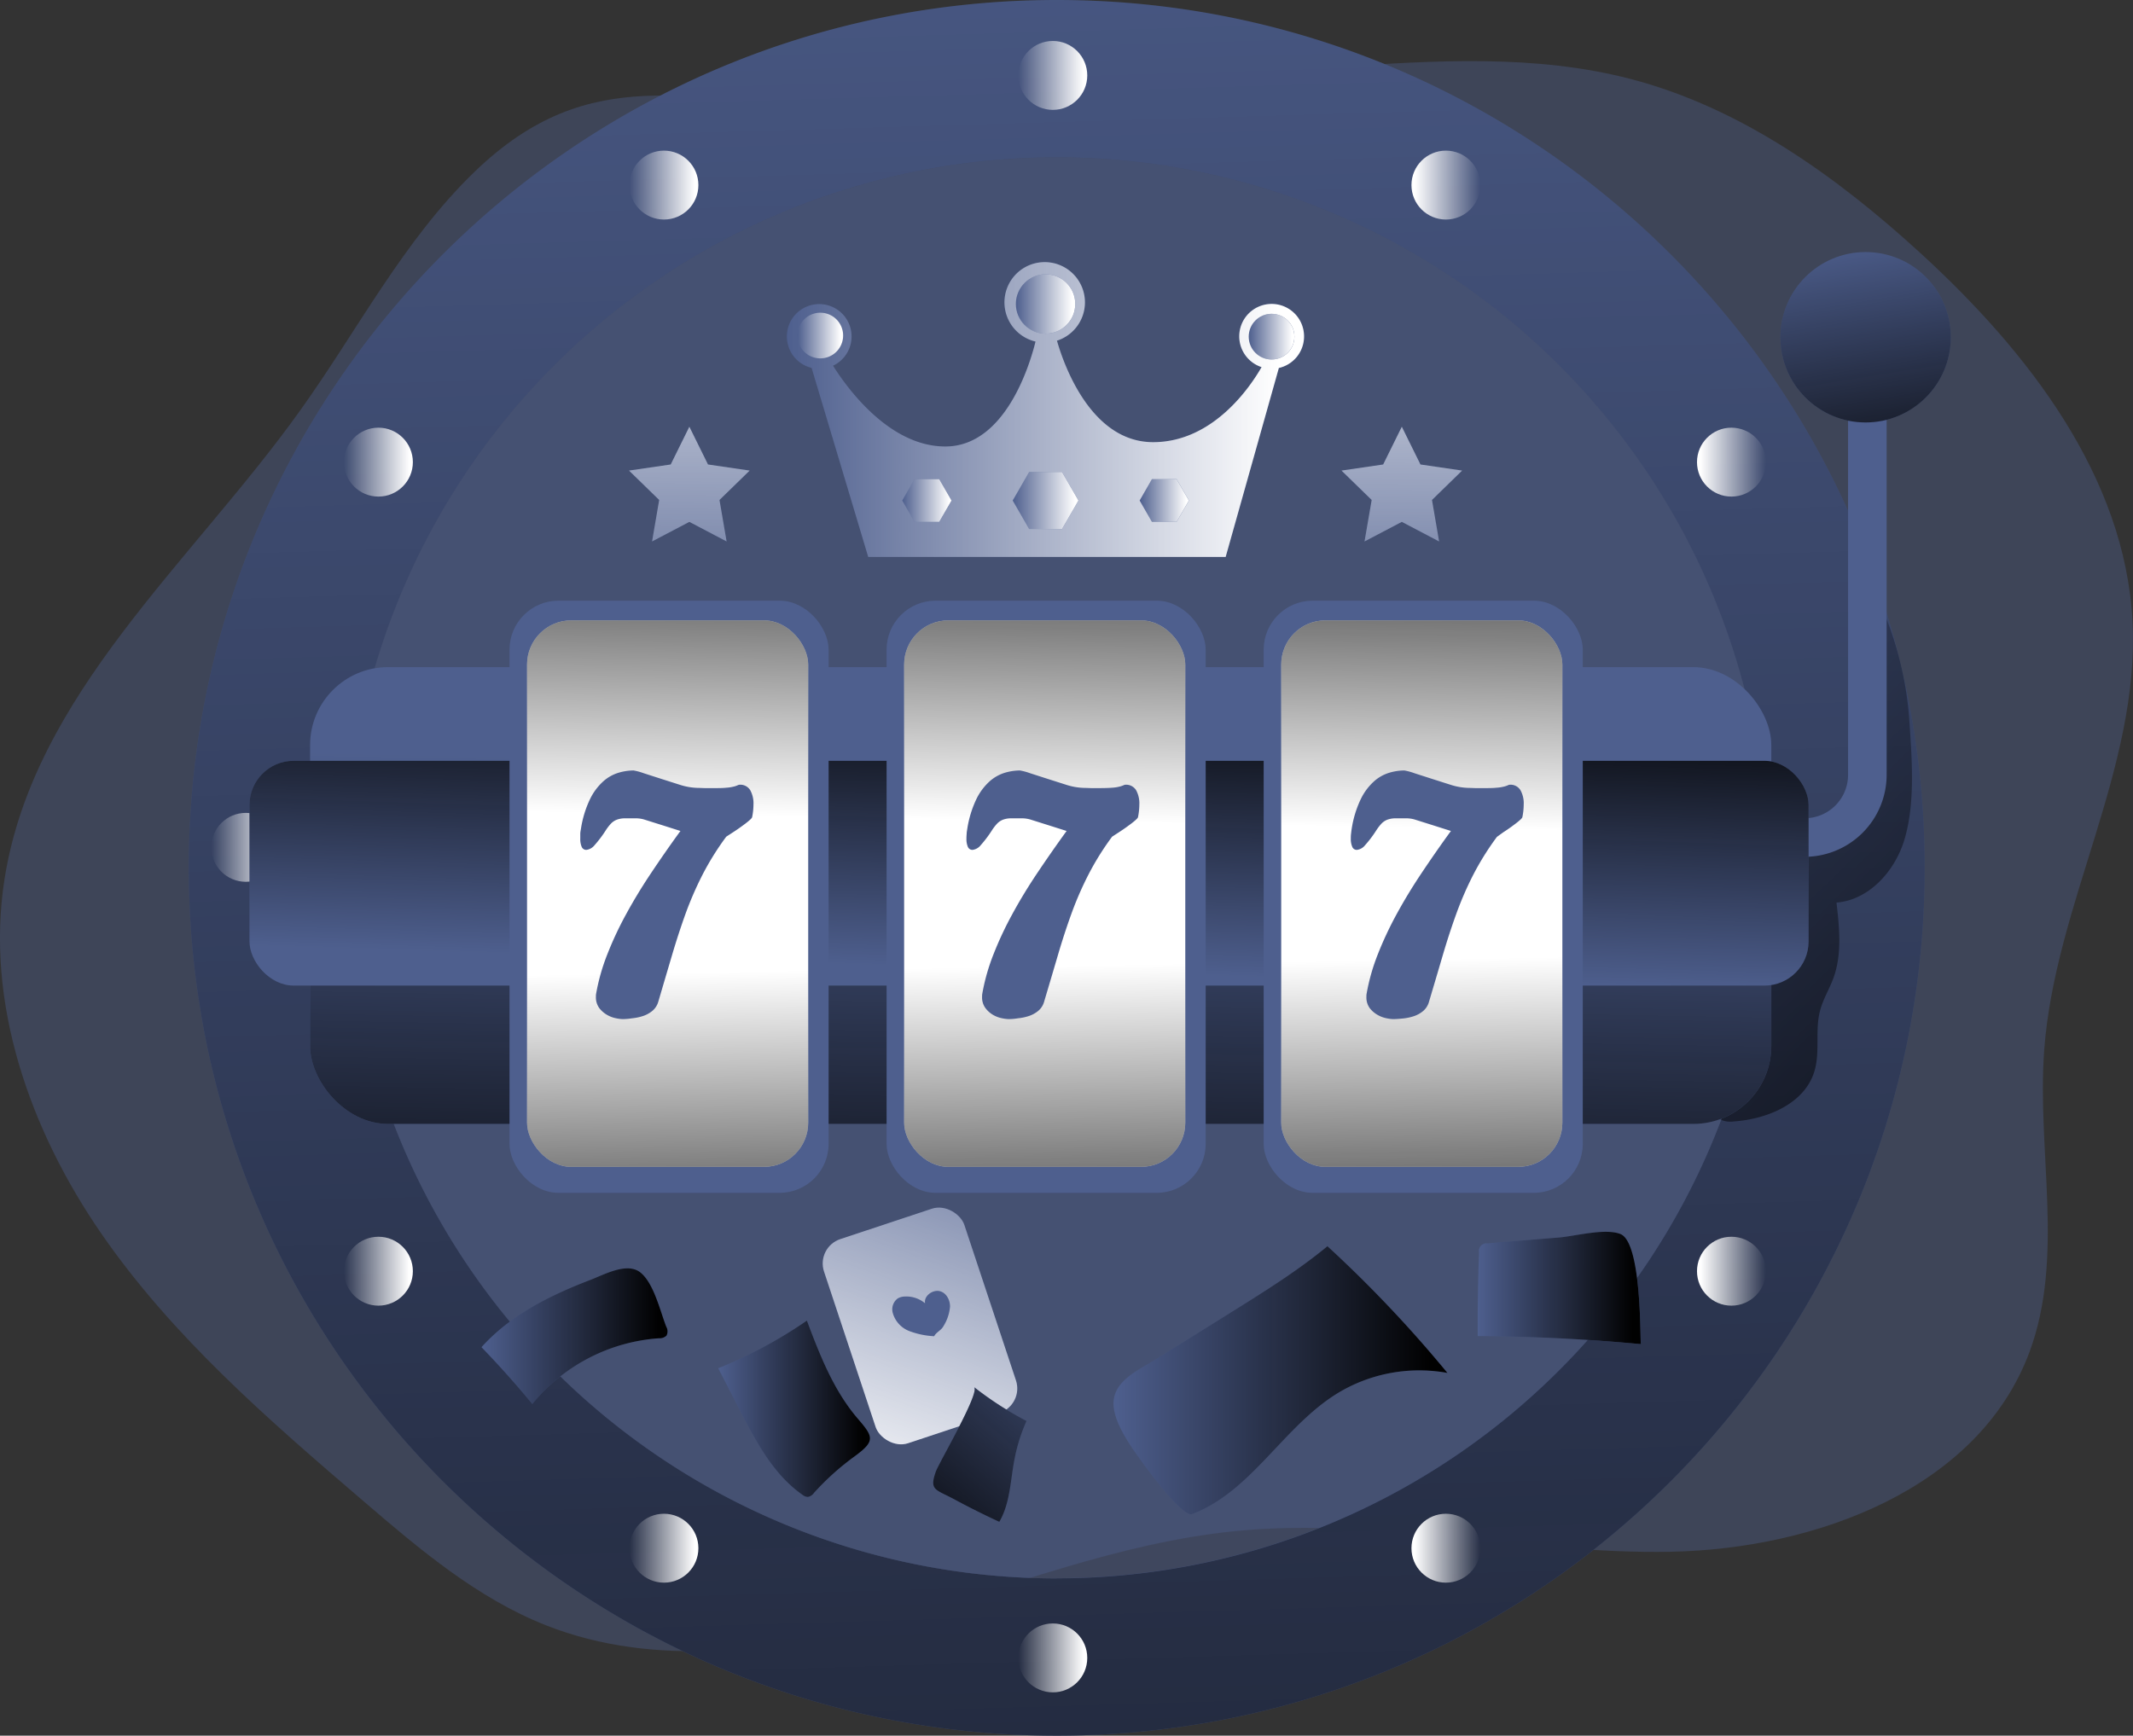 <svg id="Layer_1" data-name="Layer 1" xmlns="http://www.w3.org/2000/svg" xmlns:xlink="http://www.w3.org/1999/xlink" viewBox="0 0 497.67 405.02"><rect x="0" y="0" width="497.67" height="405.02" fill="#333333" stroke="none"/><defs><linearGradient id="linear-gradient" x1="263.68" y1="-88.5" x2="291.59" y2="855.62" gradientUnits="userSpaceOnUse"><stop offset="0" stop-color="#010101" stop-opacity="0"/><stop offset="0.95" stop-color="#010101"/></linearGradient><linearGradient id="linear-gradient-2" x1="237.6" y1="17.6" x2="253.68" y2="17.6" gradientUnits="userSpaceOnUse"><stop offset="0" stop-color="#fff" stop-opacity="0"/><stop offset="0.95" stop-color="#fff"/></linearGradient><linearGradient id="linear-gradient-3" x1="80.25" y1="107.84" x2="96.33" y2="107.84" xlink:href="#linear-gradient-2"/><linearGradient id="linear-gradient-4" x1="146.87" y1="43.19" x2="162.95" y2="43.19" xlink:href="#linear-gradient-2"/><linearGradient id="linear-gradient-5" x1="49.3" y1="197.73" x2="65.38" y2="197.73" xlink:href="#linear-gradient-2"/><linearGradient id="linear-gradient-6" x1="263.34" y1="-701.12" x2="279.41" y2="-701.12" gradientTransform="matrix(1, 0, 0, -1, -25.74, -314.24)" xlink:href="#linear-gradient-2"/><linearGradient id="linear-gradient-7" x1="105.99" y1="-610.88" x2="122.06" y2="-610.88" gradientTransform="matrix(1, 0, 0, -1, -25.74, -314.24)" xlink:href="#linear-gradient-2"/><linearGradient id="linear-gradient-8" x1="172.61" y1="-675.52" x2="188.68" y2="-675.52" gradientTransform="matrix(1, 0, 0, -1, -25.74, -314.24)" xlink:href="#linear-gradient-2"/><linearGradient id="linear-gradient-9" x1="5760.54" y1="108.55" x2="5776.61" y2="108.55" gradientTransform="matrix(-1, 0, 0, 1, 6172.56, -0.71)" xlink:href="#linear-gradient-2"/><linearGradient id="linear-gradient-10" x1="5827.16" y1="43.9" x2="5843.24" y2="43.9" gradientTransform="matrix(-1, 0, 0, 1, 6172.56, -0.71)" xlink:href="#linear-gradient-2"/><linearGradient id="linear-gradient-11" x1="5760.54" y1="-610.88" x2="5776.61" y2="-610.88" gradientTransform="translate(6172.56 -314.24) rotate(180)" xlink:href="#linear-gradient-2"/><linearGradient id="linear-gradient-12" x1="5827.16" y1="-675.52" x2="5843.24" y2="-675.52" gradientTransform="translate(6172.56 -314.24) rotate(180)" xlink:href="#linear-gradient-2"/><linearGradient id="linear-gradient-13" x1="386.69" y1="140.97" x2="569.98" y2="326.53" xlink:href="#linear-gradient"/><linearGradient id="linear-gradient-14" x1="263.69" y1="245.53" x2="223.09" y2="358.05" gradientTransform="translate(109.91 -59.93) rotate(18.36)" xlink:href="#linear-gradient-2"/><linearGradient id="linear-gradient-15" x1="243.36" y1="178.67" x2="240.83" y2="319.1" xlink:href="#linear-gradient"/><linearGradient id="linear-gradient-16" x1="239.4" y1="226.37" x2="241.66" y2="153.61" xlink:href="#linear-gradient"/><linearGradient id="linear-gradient-17" x1="156.1" y1="190.1" x2="157.79" y2="94.51" xlink:href="#linear-gradient"/><linearGradient id="linear-gradient-18" x1="244.05" y1="191.66" x2="245.74" y2="96.06" xlink:href="#linear-gradient"/><linearGradient id="linear-gradient-19" x1="332.01" y1="193.22" x2="333.7" y2="97.62" xlink:href="#linear-gradient"/><linearGradient id="linear-gradient-20" x1="181.83" y1="-481.92" x2="183.52" y2="-577.51" gradientTransform="matrix(1, 0, 0, -1, -25.74, -254.97)" xlink:href="#linear-gradient"/><linearGradient id="linear-gradient-21" x1="269.79" y1="-480.36" x2="271.48" y2="-575.95" gradientTransform="matrix(1, 0, 0, -1, -25.74, -254.97)" xlink:href="#linear-gradient"/><linearGradient id="linear-gradient-22" x1="357.74" y1="-478.8" x2="359.43" y2="-574.4" gradientTransform="matrix(1, 0, 0, -1, -25.74, -254.97)" xlink:href="#linear-gradient"/><linearGradient id="linear-gradient-23" x1="431.39" y1="54.79" x2="442.67" y2="124.16" xlink:href="#linear-gradient"/><linearGradient id="linear-gradient-24" x1="209.36" y1="96.26" x2="330.02" y2="96.26" xlink:href="#linear-gradient-2"/><linearGradient id="linear-gradient-25" x1="236.28" y1="116.8" x2="251.63" y2="116.8" xlink:href="#linear-gradient-2"/><linearGradient id="linear-gradient-26" x1="210.51" y1="116.8" x2="222.01" y2="116.8" xlink:href="#linear-gradient-2"/><linearGradient id="linear-gradient-27" x1="265.9" y1="116.8" x2="277.4" y2="116.8" xlink:href="#linear-gradient-2"/><linearGradient id="linear-gradient-28" x1="211.81" y1="78.99" x2="222.46" y2="78.99" xlink:href="#linear-gradient-2"/><linearGradient id="linear-gradient-29" x1="291.36" y1="78.56" x2="302.01" y2="78.56" xlink:href="#linear-gradient-2"/><linearGradient id="linear-gradient-30" x1="237.03" y1="70.93" x2="250.88" y2="70.93" xlink:href="#linear-gradient-2"/><linearGradient id="linear-gradient-31" x1="160.37" y1="160.23" x2="161.5" y2="38.41" xlink:href="#linear-gradient-2"/><linearGradient id="linear-gradient-32" x1="326.59" y1="161.77" x2="327.72" y2="39.95" xlink:href="#linear-gradient-2"/><linearGradient id="linear-gradient-33" x1="285.43" y1="305.15" x2="230.87" y2="369.86" xlink:href="#linear-gradient"/><linearGradient id="linear-gradient-34" x1="285.55" y1="322.8" x2="363.46" y2="322.8" xlink:href="#linear-gradient"/><linearGradient id="linear-gradient-35" x1="193.31" y1="329.46" x2="228.72" y2="329.46" xlink:href="#linear-gradient"/><linearGradient id="linear-gradient-36" x1="138.08" y1="312.51" x2="181.5" y2="312.51" xlink:href="#linear-gradient"/><linearGradient id="linear-gradient-37" x1="370.49" y1="301.26" x2="408.58" y2="301.26" xlink:href="#linear-gradient"/></defs><title>winning slot machine</title><path d="M136.41,40.85c-16.56,16-27.27,37-40.68,55.7C70.37,132,33.62,162.72,26.81,205.75c-4.58,28.95,5.91,58.68,22.56,82.81s39.11,43.56,61.37,62.62c13,11.16,26.4,22.48,42.35,28.79,25.58,10.11,54.55,6.06,81.06-1.3s52.39-17.94,79.77-20.66c33.79-3.36,67.66,5.45,101.6,4.81s71.87-14.74,83.72-46.56c8.26-22.17,1.72-46.88,3.45-70.48,2.51-34.09,22.33-65.85,20.61-100-1.72-33.89-24.43-63.07-49.47-86-19.6-17.93-41.92-33.94-67.62-40.64-22.26-5.81-45.68-4.32-68.62-2.79-39.36,2.63-78.77,6.15-118.17,7.89C187.15,25.68,163.92,14.22,136.41,40.85Z" transform="translate(-25.74 -0.71)" fill="#4e5f8e" opacity="0.4" style="isolation:isolate"/><path d="M272.3.71C160.44.71,69.79,91.39,69.79,203.22S160.44,405.73,272.3,405.73s202.51-90.65,202.51-202.51S384.13.71,272.3.71Zm0,368.33A165.81,165.81,0,1,1,438.1,203.22,165.82,165.82,0,0,1,272.3,369Z" transform="translate(-25.74 -0.71)" fill="#4e5f8e"/><path d="M272.3.71C160.44.71,69.79,91.39,69.79,203.22S160.44,405.73,272.3,405.73s202.51-90.65,202.51-202.51S384.13.71,272.3.71Zm0,368.33A165.81,165.81,0,1,1,438.1,203.22,165.82,165.82,0,0,1,272.3,369Z" transform="translate(-25.74 -0.71)" fill="url(#linear-gradient)"/><circle cx="245.64" cy="17.6" r="8.04" fill="url(#linear-gradient-2)"/><circle cx="88.29" cy="107.84" r="8.04" fill="url(#linear-gradient-3)"/><circle cx="154.91" cy="43.19" r="8.04" fill="url(#linear-gradient-4)"/><circle cx="57.34" cy="197.73" r="8.04" fill="url(#linear-gradient-5)"/><circle cx="245.64" cy="386.88" r="8.04" fill="url(#linear-gradient-6)"/><circle cx="88.29" cy="296.64" r="8.04" fill="url(#linear-gradient-7)"/><circle cx="154.91" cy="361.28" r="8.04" fill="url(#linear-gradient-8)"/><circle cx="403.98" cy="107.84" r="8.04" fill="url(#linear-gradient-9)"/><circle cx="337.36" cy="43.19" r="8.04" fill="url(#linear-gradient-10)"/><circle cx="403.98" cy="296.64" r="8.04" fill="url(#linear-gradient-11)"/><circle cx="337.36" cy="361.28" r="8.04" fill="url(#linear-gradient-12)"/><path d="M470,196.9c-2.26,7.22-8.23,13.83-15.77,14.43.67,5.87,1.31,12-.69,17.54-.95,2.62-2.46,5-3.16,7.73-1.2,4.61.08,9.63-1.33,14.18-2.3,7.49-11,11.08-18.77,11.62a5.57,5.57,0,0,1-3.21-.47c-1.92-1.13-1.92-3.86-1.68-6.08l4.34-40.58c.41-3.78.87-7.72,3-10.87,3.47-5.14,10.19-6.68,15.53-9.85,9-5.33,14.12-15.67,15.65-26s0-20.9-1.57-31.25a80.26,80.26,0,0,1,8.87,31.36C471.82,177.63,472.68,188.25,470,196.9Z" transform="translate(-25.74 -0.71)" fill="url(#linear-gradient-13)"/><path d="M438.1,203.22A165.81,165.81,0,1,1,272.3,37.42,165.8,165.8,0,0,1,438.1,203.22Z" transform="translate(-25.74 -0.71)" fill="#4e5f8e" opacity="0.47"/><rect x="223.13" y="285.04" width="34.5" height="50.19" rx="5.99" transform="translate(-111.18 90.79) rotate(-18.36)" fill="#4e5f8e"/><rect x="223.13" y="285.04" width="34.5" height="50.19" rx="5.99" transform="translate(-111.18 90.79) rotate(-18.36)" fill="url(#linear-gradient-14)"/><path d="M446.81,200.65h-9.48a4.51,4.51,0,1,1,0-9h9.48a10.13,10.13,0,0,0,10.12-10.12V85.75a4.51,4.51,0,1,1,9,0v95.77A19.15,19.15,0,0,1,446.81,200.65Z" transform="translate(-25.74 -0.71)" fill="#4e5f8e"/><rect x="72.35" y="155.68" width="340.93" height="106.59" rx="18.19" fill="#4e5f8e"/><rect x="72.35" y="155.68" width="340.93" height="106.59" rx="18.19" fill="url(#linear-gradient-15)"/><rect x="58.21" y="177.54" width="363.77" height="52.45" rx="10.3" fill="#4e5f8e"/><rect x="58.21" y="177.54" width="363.77" height="52.45" rx="10.3" fill="url(#linear-gradient-16)"/><rect x="118.88" y="140.17" width="74.45" height="138.18" rx="11.43" fill="#4e5f8e"/><rect x="122.97" y="144.77" width="65.6" height="127.52" rx="10.31" fill="#fff"/><rect x="206.86" y="140.17" width="74.45" height="138.18" rx="11.43" fill="#4e5f8e"/><rect x="210.95" y="144.77" width="65.6" height="127.52" rx="10.31" fill="#fff"/><rect x="294.84" y="140.17" width="74.45" height="138.18" rx="11.43" fill="#4e5f8e"/><rect x="298.93" y="144.77" width="65.6" height="127.52" rx="10.31" fill="#fff"/><rect x="122.97" y="144.77" width="65.6" height="127.52" rx="10.31" fill="url(#linear-gradient-17)"/><rect x="210.95" y="144.77" width="65.6" height="127.52" rx="10.31" fill="url(#linear-gradient-18)"/><rect x="298.93" y="144.77" width="65.6" height="127.52" rx="10.31" fill="url(#linear-gradient-19)"/><rect x="122.97" y="144.77" width="65.6" height="127.52" rx="10.31" fill="url(#linear-gradient-20)"/><rect x="210.95" y="144.77" width="65.6" height="127.52" rx="10.31" fill="url(#linear-gradient-21)"/><rect x="298.93" y="144.77" width="65.6" height="127.52" rx="10.31" fill="url(#linear-gradient-22)"/><path d="M170.94,238.52a9.08,9.08,0,0,1-1.39-.18,6.76,6.76,0,0,1-2.06-.74A6.28,6.28,0,0,1,165.6,236a4.22,4.22,0,0,1-.82-2.7V233a2.37,2.37,0,0,1,.05-.42,47.31,47.31,0,0,1,2.61-9.18,81.24,81.24,0,0,1,4.37-9.33c1.71-3.14,3.63-6.32,5.79-9.55s4.45-6.54,6.9-9.9l-3.84-1.22-2.58-.81-2-.63a6.83,6.83,0,0,0-2.08-.29c-1.07,0-1.94,0-2.64,0a5.45,5.45,0,0,0-1.76.34,3.82,3.82,0,0,0-1.29.87,10.86,10.86,0,0,0-1.27,1.65,27.43,27.43,0,0,1-2.58,3.41,2.9,2.9,0,0,1-1.89,1.09,1.14,1.14,0,0,1-1.12-.73,4.63,4.63,0,0,1-.32-1.91c0-.33,0-.68,0-1.07s.08-.77.15-1.16a24.47,24.47,0,0,1,2.14-7,13.41,13.41,0,0,1,3.1-4.14,9.36,9.36,0,0,1,3.58-2,12.74,12.74,0,0,1,3.45-.52,13.92,13.92,0,0,1,2.37.64l4.13,1.33,4.27,1.36a14.89,14.89,0,0,0,4.24.74c.66,0,1.26.05,1.81.05H192c1.33,0,2.38,0,3.16-.09a9.36,9.36,0,0,0,1.78-.27,5.1,5.1,0,0,0,.9-.3,1.2,1.2,0,0,1,.42-.13,2.72,2.72,0,0,1,2.51,1.25,6.33,6.33,0,0,1,.77,3.36,15.18,15.18,0,0,1-.3,2.89c0,.2-.3.51-.79.93s-1.07.85-1.72,1.32-1.3.92-2,1.37l-1.54,1a64.58,64.58,0,0,0-5.51,8.82,80.51,80.51,0,0,0-3.93,9q-1.68,4.65-3.18,9.72t-3.22,10.91a4.35,4.35,0,0,1-1.4,2.2,6.72,6.72,0,0,1-2.21,1.21,11.66,11.66,0,0,1-2.51.52C172.36,238.47,171.6,238.52,170.94,238.52Z" transform="translate(-25.74 -0.71)" fill="#4e5f8e"/><path d="M261,238.52a9.08,9.08,0,0,1-1.39-.18,6.76,6.76,0,0,1-2.06-.74A6,6,0,0,1,255.7,236a4.16,4.16,0,0,1-.82-2.7V233a2.37,2.37,0,0,1,.05-.42,47.31,47.31,0,0,1,2.61-9.18,81.24,81.24,0,0,1,4.37-9.33q2.55-4.71,5.79-9.55t6.9-9.9l-3.85-1.22-2.57-.81-2-.63a6.94,6.94,0,0,0-2.09-.29c-1.06,0-1.94,0-2.63,0a5.39,5.39,0,0,0-1.76.34,3.82,3.82,0,0,0-1.29.87,10.86,10.86,0,0,0-1.27,1.65,27.43,27.43,0,0,1-2.58,3.41,2.9,2.9,0,0,1-1.89,1.09,1.14,1.14,0,0,1-1.12-.73,4.63,4.63,0,0,1-.32-1.91,10.28,10.28,0,0,1,.05-1.07c0-.38.08-.77.14-1.16a24.79,24.79,0,0,1,2.14-7,13.56,13.56,0,0,1,3.1-4.14,9.5,9.5,0,0,1,3.58-2,12.85,12.85,0,0,1,3.45-.52,13.9,13.9,0,0,1,2.38.64l4.13,1.33,4.27,1.36a14.82,14.82,0,0,0,4.23.74c.66,0,1.27.05,1.82.05h1.51q2,0,3.15-.09a9.35,9.35,0,0,0,1.79-.27,5.1,5.1,0,0,0,.9-.3,1.2,1.2,0,0,1,.42-.13,2.74,2.74,0,0,1,2.51,1.25,6.33,6.33,0,0,1,.77,3.36,15.18,15.18,0,0,1-.3,2.89c0,.2-.3.51-.79.93s-1.07.85-1.72,1.32-1.3.92-2,1.37l-1.54,1a63.61,63.61,0,0,0-5.51,8.82,78.72,78.72,0,0,0-3.93,9q-1.69,4.65-3.18,9.72t-3.23,10.91a4.27,4.27,0,0,1-1.39,2.2,6.72,6.72,0,0,1-2.21,1.21,11.78,11.78,0,0,1-2.51.52C262.46,238.47,261.7,238.52,261,238.52Z" transform="translate(-25.74 -0.71)" fill="#4e5f8e"/><path d="M350.71,238.52a9.08,9.08,0,0,1-1.39-.18,6.76,6.76,0,0,1-2.06-.74,6.28,6.28,0,0,1-1.89-1.58,4.22,4.22,0,0,1-.82-2.7V233a2.37,2.37,0,0,1,.05-.42,47.31,47.31,0,0,1,2.61-9.18,83,83,0,0,1,4.37-9.33c1.71-3.14,3.63-6.32,5.79-9.55s4.45-6.54,6.9-9.9l-3.84-1.22-2.57-.81-2-.63a6.83,6.83,0,0,0-2.08-.29c-1.07,0-1.94,0-2.64,0a5.45,5.45,0,0,0-1.76.34,3.82,3.82,0,0,0-1.29.87,11.55,11.55,0,0,0-1.27,1.65,26.47,26.47,0,0,1-2.58,3.41,2.88,2.88,0,0,1-1.89,1.09,1.12,1.12,0,0,1-1.11-.73,4.62,4.62,0,0,1-.33-1.91c0-.33,0-.68.05-1.07s.08-.77.15-1.16a24.47,24.47,0,0,1,2.14-7,13.41,13.41,0,0,1,3.1-4.14,9.43,9.43,0,0,1,3.58-2,12.74,12.74,0,0,1,3.45-.52,13.67,13.67,0,0,1,2.37.64l4.13,1.33,4.27,1.36a14.89,14.89,0,0,0,4.24.74c.66,0,1.26.05,1.81.05h1.51c1.33,0,2.38,0,3.16-.09a9.49,9.49,0,0,0,1.79-.27,5.23,5.23,0,0,0,.89-.3,1.2,1.2,0,0,1,.42-.13,2.72,2.72,0,0,1,2.51,1.25,6.24,6.24,0,0,1,.77,3.36,15.18,15.18,0,0,1-.3,2.89c0,.2-.3.51-.79.93s-1.07.85-1.71,1.32-1.3.92-2,1.37L375,196a64.58,64.58,0,0,0-5.51,8.82,78.66,78.66,0,0,0-3.92,9q-1.69,4.65-3.18,9.72t-3.23,10.91a4.33,4.33,0,0,1-1.39,2.2,6.72,6.72,0,0,1-2.21,1.21,11.91,11.91,0,0,1-2.51.52C352.13,238.47,351.37,238.52,350.71,238.52Z" transform="translate(-25.74 -0.71)" fill="#4e5f8e"/><circle cx="435.28" cy="78.7" r="19.88" fill="#4e5f8e"/><circle cx="435.28" cy="78.7" r="19.88" fill="url(#linear-gradient-23)"/><path d="M330,79.23a7.56,7.56,0,1,0-9.91,7.15c-2.54,4.43-11.22,17.51-25.31,17.51-14.82,0-21.09-18.93-22.43-23.68a9.39,9.39,0,1,0-5,.2c-1.27,5.19-7,24.49-21.06,24.49-13,0-22.82-13.49-26.19-18.85a7.55,7.55,0,1,0-5,.51l13.21,44.11h83.4l12.41-44.09A7.54,7.54,0,0,0,330,79.23Z" transform="translate(-25.74 -0.71)" fill="#4e5f8e"/><path d="M330,79.23a7.56,7.56,0,1,0-9.91,7.15c-2.54,4.43-11.22,17.51-25.31,17.51-14.82,0-21.09-18.93-22.43-23.68a9.39,9.39,0,1,0-5,.2c-1.27,5.19-7,24.49-21.06,24.49-13,0-22.82-13.49-26.19-18.85a7.55,7.55,0,1,0-5,.51l13.21,44.11h83.4l12.41-44.09A7.54,7.54,0,0,0,330,79.23Z" transform="translate(-25.74 -0.71)" fill="url(#linear-gradient-24)"/><polygon points="247.79 110.14 240.12 110.14 236.28 116.8 240.12 123.45 247.79 123.45 251.63 116.8 247.79 110.14" fill="#4e5f8e"/><polygon points="219.13 111.81 213.38 111.81 210.51 116.8 213.38 121.78 219.13 121.78 222.01 116.8 219.13 111.81" fill="#4e5f8e"/><polygon points="274.53 111.81 268.77 111.81 265.9 116.8 268.77 121.78 274.53 121.78 277.4 116.8 274.53 111.81" fill="#4e5f8e"/><path d="M222.46,79a5.33,5.33,0,1,1-5.32-5.32A5.32,5.32,0,0,1,222.46,79Z" transform="translate(-25.74 -0.71)" fill="#4e5f8e"/><circle cx="296.68" cy="78.56" r="5.33" fill="#4e5f8e"/><circle cx="243.95" cy="70.93" r="6.93" fill="#4e5f8e"/><polygon points="247.79 110.14 240.12 110.14 236.28 116.8 240.12 123.45 247.79 123.45 251.63 116.8 247.79 110.14" fill="url(#linear-gradient-25)"/><polygon points="219.13 111.81 213.38 111.81 210.51 116.8 213.38 121.78 219.13 121.78 222.01 116.8 219.13 111.81" fill="url(#linear-gradient-26)"/><polygon points="274.53 111.81 268.77 111.81 265.9 116.8 268.77 121.78 274.53 121.78 277.4 116.8 274.53 111.81" fill="url(#linear-gradient-27)"/><path d="M222.46,79a5.33,5.33,0,1,1-5.32-5.32A5.32,5.32,0,0,1,222.46,79Z" transform="translate(-25.74 -0.71)" fill="url(#linear-gradient-28)"/><circle cx="296.68" cy="78.56" r="5.33" fill="url(#linear-gradient-29)"/><circle cx="243.95" cy="70.93" r="6.93" fill="url(#linear-gradient-30)"/><polygon points="160.84 99.58 165.19 108.39 174.91 109.81 167.87 116.67 169.53 126.35 160.84 121.78 152.14 126.35 153.8 116.67 146.76 109.81 156.49 108.39 160.84 99.58" fill="#4e5f8e"/><polygon points="327.07 99.58 331.42 108.39 341.14 109.81 334.11 116.67 335.77 126.35 327.07 121.78 318.37 126.35 320.04 116.67 313 109.81 322.72 108.39 327.07 99.58" fill="#4e5f8e"/><polygon points="160.84 99.58 165.19 108.39 174.91 109.81 167.87 116.67 169.53 126.35 160.84 121.78 152.14 126.35 153.8 116.67 146.76 109.81 156.49 108.39 160.84 99.58" fill="url(#linear-gradient-31)"/><polygon points="327.07 99.58 331.42 108.39 341.14 109.81 334.11 116.67 335.77 126.35 327.07 121.78 318.37 126.35 320.04 116.67 313 109.81 322.72 108.39 327.07 99.58" fill="url(#linear-gradient-32)"/><path d="M313,306.93c7.71-4.81,15.45-9.64,22.46-15.41a295.06,295.06,0,0,1,28,29.57,36.66,36.66,0,0,0-25.82,4.85c-12.53,7.78-20,22.9-33.79,28.09-2.09.79-10.3-10.27-11.46-11.89-2.63-3.67-7.28-9.82-6.81-14.62s5.94-7.19,9.6-9.47Z" transform="translate(-25.74 -0.71)" fill="#4e5f8e"/><path d="M214,308.88A106.93,106.93,0,0,1,193.31,320l5.13,9.94c3.77,7.3,7.79,14.89,14.53,19.59a2.1,2.1,0,0,0,1.25.5,2.21,2.21,0,0,0,1.44-.95,61,61,0,0,1,9.45-8.5c4.92-3.6,4.46-4.54.73-8.87C220.22,325.15,217,316.86,214,308.88Z" transform="translate(-25.74 -0.71)" fill="#4e5f8e"/><path d="M253,324.39a79.76,79.76,0,0,0,12.25,7.91,40.11,40.11,0,0,0-2.78,8.81c-1,5-1,10.34-3.57,14.73q-5.38-2.49-10.61-5.31c-4.29-2.31-5.75-2-4.22-6.39C244.78,342.09,254.51,325.58,253,324.39Z" transform="translate(-25.74 -0.71)" fill="#4e5f8e"/><path d="M253,324.39a79.76,79.76,0,0,0,12.25,7.91,40.11,40.11,0,0,0-2.78,8.81c-1,5-1,10.34-3.57,14.73q-5.38-2.49-10.61-5.31c-4.29-2.31-5.75-2-4.22-6.39C244.78,342.09,254.51,325.58,253,324.39Z" transform="translate(-25.74 -0.71)" fill="url(#linear-gradient-33)"/><path d="M138.08,315.08q6.18,6.39,11.86,13.26A41.87,41.87,0,0,1,179.5,313a2.26,2.26,0,0,0,1.76-.63,2.2,2.2,0,0,0-.07-2.08c-1.41-3.59-2.87-10.08-6-12.62s-8.46.48-11.79,1.74C154.06,303,144.84,307.57,138.08,315.08Z" transform="translate(-25.74 -0.71)" fill="#4e5f8e"/><path d="M372.83,290.86a1.77,1.77,0,0,0-2,2.1q-.37,9.77-.31,19.53,19.06.11,38.08,1.88c-.23,0,.33-23.65-4.77-25.69-3.62-1.44-10.65.52-14.5.82Q381.08,290.15,372.83,290.86Z" transform="translate(-25.74 -0.71)" fill="#4e5f8e"/><path d="M313,306.93c7.71-4.81,15.45-9.64,22.46-15.41a295.06,295.06,0,0,1,28,29.57,36.66,36.66,0,0,0-25.82,4.85c-12.53,7.78-20,22.9-33.79,28.09-2.09.79-10.3-10.27-11.46-11.89-2.63-3.67-7.28-9.82-6.81-14.62s5.94-7.19,9.6-9.47Z" transform="translate(-25.74 -0.71)" fill="url(#linear-gradient-34)"/><path d="M214,308.88A106.93,106.93,0,0,1,193.31,320l5.13,9.94c3.77,7.3,7.79,14.89,14.53,19.59a2.1,2.1,0,0,0,1.25.5,2.21,2.21,0,0,0,1.44-.95,61,61,0,0,1,9.45-8.5c4.92-3.6,4.46-4.54.73-8.87C220.22,325.15,217,316.86,214,308.88Z" transform="translate(-25.74 -0.71)" fill="url(#linear-gradient-35)"/><path d="M138.08,315.08q6.18,6.39,11.86,13.26A41.87,41.87,0,0,1,179.5,313a2.26,2.26,0,0,0,1.76-.63,2.2,2.2,0,0,0-.07-2.08c-1.41-3.59-2.87-10.08-6-12.62s-8.46.48-11.79,1.74C154.06,303,144.84,307.57,138.08,315.08Z" transform="translate(-25.74 -0.71)" fill="url(#linear-gradient-36)"/><path d="M372.83,290.86a1.77,1.77,0,0,0-2,2.1q-.37,9.77-.31,19.53,19.06.11,38.08,1.88c-.23,0,.33-23.65-4.77-25.69-3.62-1.44-10.65.52-14.5.82Q381.08,290.15,372.83,290.86Z" transform="translate(-25.74 -0.71)" fill="url(#linear-gradient-37)"/><path d="M243.7,312.52a18.92,18.92,0,0,1-5.8-1.2,6.38,6.38,0,0,1-3.86-4.23,3.16,3.16,0,0,1,1.15-3.38,3.47,3.47,0,0,1,1.6-.45,6.85,6.85,0,0,1,4.79,1.58c-.33-1.62,1.59-3.12,3.22-2.87s2.62,2,2.6,3.65a10.25,10.25,0,0,1-1.55,4.58C245.34,311.16,244.2,311.56,243.7,312.52Z" transform="translate(-25.74 -0.71)" fill="#4e5f8e"/></svg>
